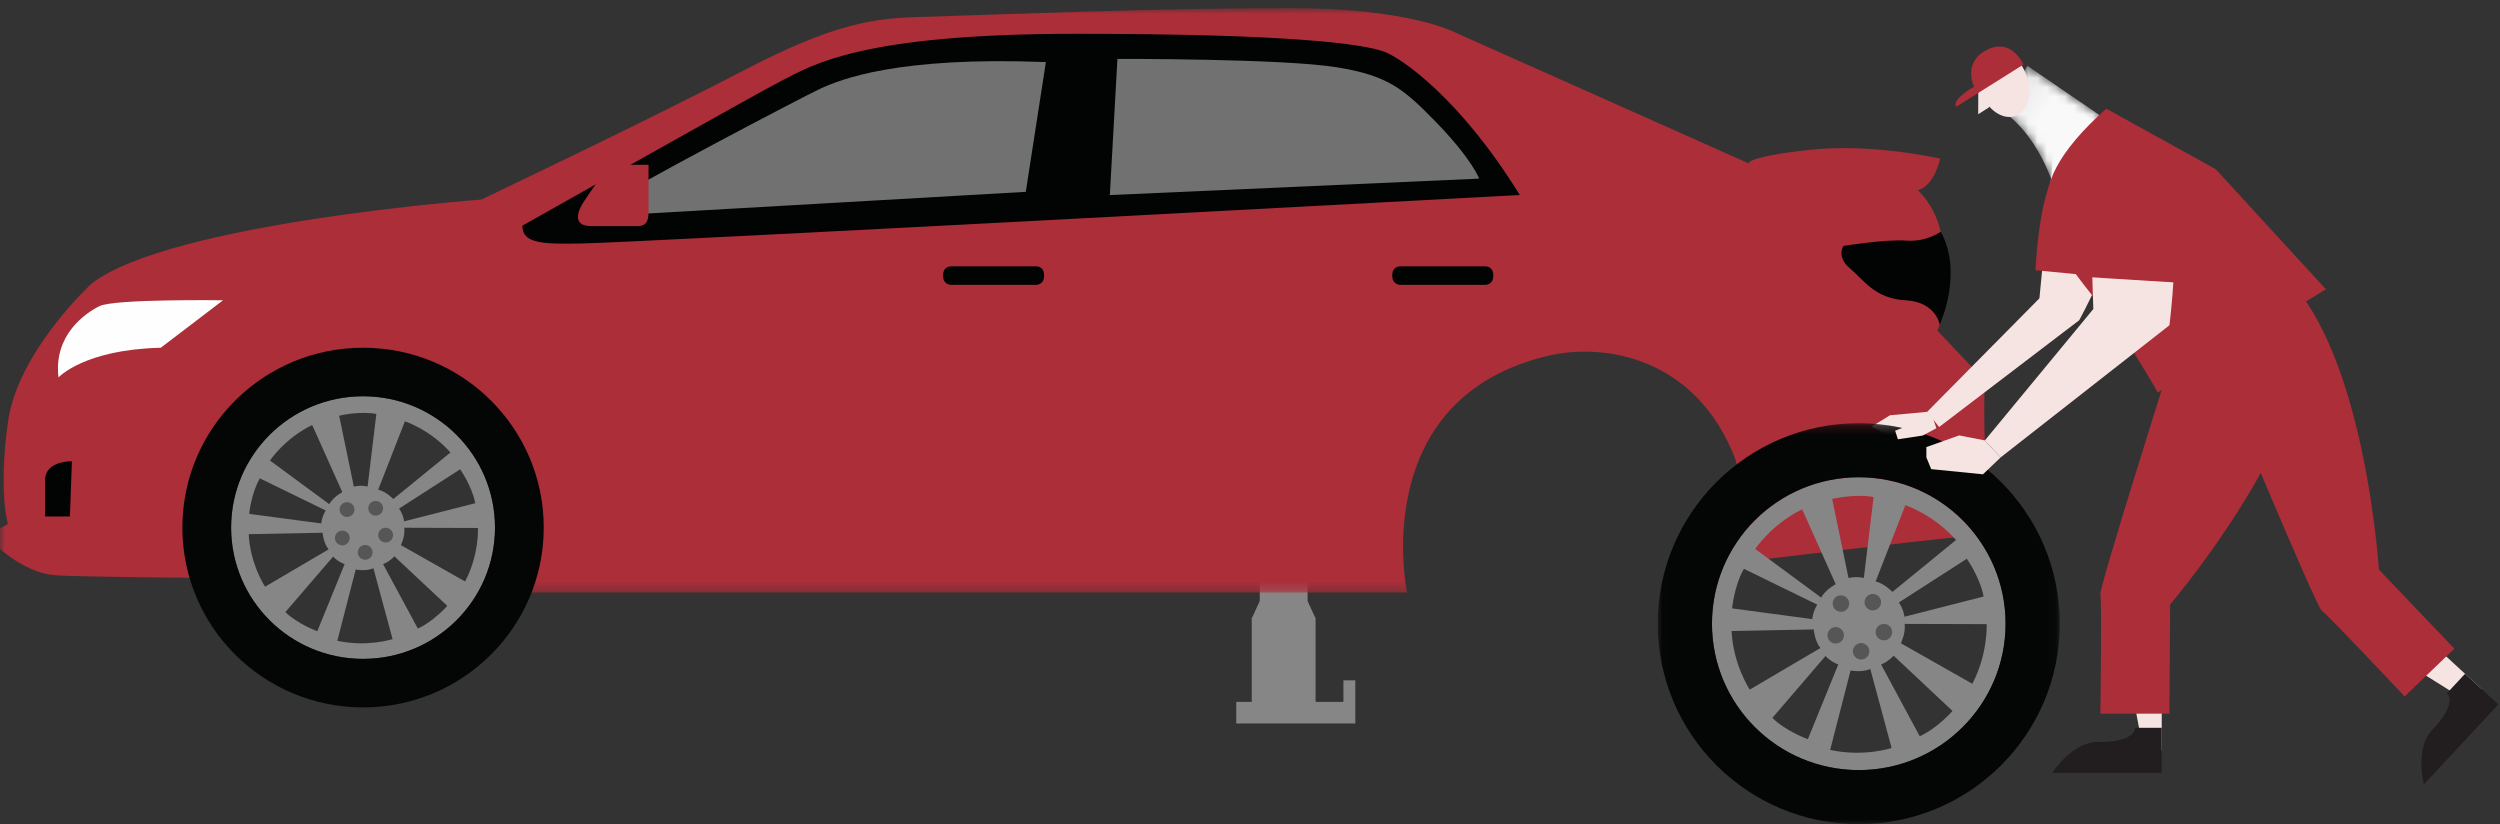 <?xml version="1.0" encoding="UTF-8"?>
<svg width="273px" height="90px" viewBox="0 0 273 90" version="1.1" xmlns="http://www.w3.org/2000/svg" xmlns:xlink="http://www.w3.org/1999/xlink">
    <rect x="0" y="0" width="273" height="90" fill="#333333" stroke="none"/>
    <!-- Generator: Sketch 50.2 (55047) - http://www.bohemiancoding.com/sketch -->
    <title>Group</title>
    <desc>Created with Sketch.</desc>
    <defs>
        <polygon id="path-1" points="0 0.881 217.873 0.881 217.873 64.709 0 64.709"></polygon>
        <path d="M0.644,5.106 C5.18,8.221 6.679,14.654 6.679,14.654 L13.991,7.428 L3.38,0.175 L0.644,5.106 Z" id="path-3"></path>
        <linearGradient x1="6.059%" y1="31.906%" x2="28.073%" y2="46.178%" id="linearGradient-5">
            <stop stop-color="#E9EAEB" offset="0%"></stop>
            <stop stop-color="#F9F9FA" offset="100%"></stop>
        </linearGradient>
        <polygon id="path-6" points="0.025 0.214 43.933 0.214 43.933 44 0.025 44"></polygon>
    </defs>
    <g id="Revise" stroke="none" stroke-width="1" fill="none" fill-rule="evenodd">
        <g id="Flash-Message" transform="translate(-134, -489)">
            <g id="Group-12" transform="translate(66, 201)">
                <g id="Group-11" transform="translate(0, 164)">
                    <g id="Group" transform="translate(68, 124)">
                        <polygon id="Fill-1" fill="#878686" points="146.701 74.291 146.701 76.645 143.662 76.645 143.662 67.435 143.618 67.435 142.787 65.632 142.787 61 137.566 61 137.566 65.632 136.736 67.435 136.691 67.435 136.691 76.645 135 76.645 135 79 136.691 79 143.662 79 146.701 79 148 79 148 76.645 148 74.291"></polygon>
                        <g id="Group-51">
                            <g id="Group-4">
                                <mask id="mask-2" fill="white">
                                    <use xlink:href="#path-1"></use>
                                </mask>
                                <g id="Clip-3"></g>
                                <path d="M52.555,21.794 C52.555,21.794 18.589,24.312 10.001,30.967 C10.001,30.967 1.955,38.341 0.871,46.076 C-0.214,53.81 0.871,57.227 0.871,57.227 L0,57.692 L0,59.932 C0,59.932 2.913,62.655 6.179,62.831 C9.445,63.007 21.229,63.095 21.229,63.095 C21.229,63.095 16.622,45.641 33.854,39.555 C40.689,37.141 56.116,38.72 58.079,55.436 C58.35,57.74 57.933,61.986 57.236,64.709 L153.648,64.709 C153.648,64.709 149.185,43.617 168.972,38.87 C175.155,37.386 185.193,38.973 189.491,50.114 C189.491,50.114 191.179,55.544 190.14,61.36 C190.14,61.36 212.277,58.737 213.088,58.737 C213.9,58.737 218.974,56.111 217.655,53.787 C216.335,51.464 216.741,41.565 216.741,41.565 L211.565,36.111 C211.565,36.111 213.19,32.575 212.175,27.222 C212.175,27.222 212.277,23.585 209.434,20.757 C209.434,20.757 211.058,20.555 211.87,17.323 C211.87,17.323 204.527,15.621 197.685,16.357 C190.842,17.094 190.935,17.829 190.935,17.829 L158.94,3.565 C158.94,3.565 154.021,0.872 140.732,0.881 C126.527,0.889 110.746,1.539 100.154,1.863 C95.406,2.008 90.981,2.604 81.423,7.583 C70.645,13.198 52.555,21.794 52.555,21.794" id="Fill-2" fill="#AB2E39" mask="url(#mask-2)"></path>
                            </g>
                            <path d="M57.039,24.645 C57.039,24.645 82.879,10.058 85.531,8.72 C88.73,7.106 94.093,3.691 117.394,3.691 C140.692,3.691 148.862,4.769 151.212,5.667 C153.026,6.363 159.418,10.688 165.957,21.292 C165.957,21.292 70.821,26.419 63.726,26.581 C59.217,26.684 57.042,26.6 57.039,24.645" id="Fill-5" fill="#020303"></path>
                            <path d="M114.211,6.779 L112.016,20.948 L66.376,23.564 C65.516,23.684 65.582,22.909 66.403,22.228 C68.067,20.848 87.84,10.482 89.56,9.693 C91.818,8.656 98,6.149 114.211,6.779" id="Fill-7" fill="#707170"></path>
                            <path d="M121.194,21.3 L122.023,6.432 C122.023,6.432 140.091,6.385 146.014,7.352 C151.446,8.24 153.192,9.618 156.643,13.158 C160.826,17.445 161.518,19.507 161.518,19.507 L121.194,21.3 Z" id="Fill-9" fill="#707170"></path>
                            <path d="M211.932,25.302 C211.932,25.302 210.369,26.45 208.147,26.275 C205.925,26.101 201.305,26.857 201.305,26.857 C201.305,26.857 200.486,28.02 202.007,29.301 C203.528,30.581 204.755,32.614 208.089,32.791 C211.421,32.968 211.813,35.444 211.813,35.444 C211.813,35.444 214.431,29.846 211.932,25.302" id="Fill-11" fill="#020303"></path>
                            <path d="M7.853,50.367 C7.853,50.367 4.922,50.295 4.922,52.418 L4.922,56.397 L7.635,56.397 L7.853,50.367 Z" id="Fill-13" fill="#020303"></path>
                            <path d="M6.387,41.219 C6.387,41.219 9.141,38.174 17.56,37.972 L24.356,32.791 C24.356,32.791 12.488,32.622 10.865,33.429 C9.242,34.237 5.841,36.629 6.387,41.219" id="Fill-15" fill="#FEFEFE"></path>
                            <path d="M70.821,23.079 L70.821,17.997 L68.617,17.997 C67.319,17.997 66.101,18.625 65.355,19.684 C64.699,20.612 63.954,21.687 63.613,22.241 C63.269,22.803 62.292,24.693 64.575,24.693 L69.801,24.693 C70.56,24.583 70.821,24.214 70.821,23.079" id="Fill-17" fill="#AB2E39"></path>
                            <path d="M113.093,29.083 L108.583,29.083 L108.416,29.083 L103.906,29.083 C103.443,29.083 102.981,29.299 102.981,30.097 C102.981,30.772 103.354,31.042 103.791,31.105 L108.416,31.105 L108.583,31.105 L113.208,31.105 C113.645,31.042 114.018,30.772 114.018,30.097 C114.018,29.299 113.556,29.083 113.093,29.083" id="Fill-19" fill="#020303"></path>
                            <path d="M162.145,29.083 L157.636,29.083 L157.468,29.083 L152.959,29.083 C152.495,29.083 152.033,29.299 152.033,30.097 C152.033,30.772 152.406,31.042 152.843,31.105 L157.468,31.105 L157.636,31.105 L162.261,31.105 C162.698,31.042 163.071,30.772 163.071,30.097 C163.071,29.299 162.609,29.083 162.145,29.083" id="Fill-21" fill="#020303"></path>
                            <path d="M43.775,59.527 C43.775,59.527 44.266,58.555 44.147,57.63 L52.195,57.655 C52.195,57.655 52.344,60.548 50.786,63.497 L43.775,59.527 Z M45.627,68.637 L41.834,61.605 C41.834,61.605 42.477,61.386 43.065,60.744 L48.842,66.159 C48.842,66.159 47.345,67.868 45.627,68.637 Z M36.836,69.973 L38.841,62.196 C38.841,62.196 39.913,62.411 40.777,62.055 L42.869,69.79 C42.869,69.79 40.103,70.694 36.836,69.973 Z M31.164,66.84 L36.379,60.776 C36.379,60.776 36.817,61.295 37.631,61.608 L34.648,68.928 C34.648,68.928 32.505,68.156 31.164,66.84 Z M28.946,64.067 C28.946,64.067 27.333,61.656 27.158,58.33 L35.223,58.175 C35.223,58.175 35.301,59.261 35.878,59.995 L28.946,64.067 Z M28.374,52.235 L35.575,55.747 C35.575,55.747 35.18,56.298 35.079,57.162 L27.212,56.114 C27.212,56.114 27.429,53.855 28.374,52.235 Z M34.092,46.413 L37.381,53.743 C37.381,53.743 36.408,54.238 35.953,55.053 L29.481,50.29 C29.481,50.29 31.083,47.87 34.092,46.413 Z M41.097,45.206 L40.142,53.132 C40.142,53.132 39.488,52.943 38.637,53.132 L37.036,45.395 C37.036,45.395 39.248,44.854 41.097,45.206 Z M44.216,46.007 C44.216,46.007 46.982,46.908 49.187,49.414 L42.945,54.499 C42.945,54.499 42.209,53.694 41.3,53.472 L44.216,46.007 Z M50.25,51.249 C50.25,51.249 51.558,53.106 51.896,54.951 L44.127,56.93 C44.127,56.93 44.068,56.254 43.582,55.533 L50.25,51.249 Z M39.646,43.271 C31.688,43.271 25.237,49.691 25.237,57.61 C25.237,65.531 31.688,71.951 39.646,71.951 C47.603,71.951 54.054,65.531 54.054,57.61 C54.054,49.691 47.603,43.271 39.646,43.271 Z" id="Fill-23" fill="#878686"></path>
                            <path d="M39.646,71.951 C31.689,71.951 25.237,65.531 25.237,57.61 C25.237,49.691 31.689,43.271 39.646,43.271 C47.603,43.271 54.055,49.691 54.055,57.61 C54.055,65.531 47.603,71.951 39.646,71.951 M39.646,37.972 C28.748,37.972 19.915,46.766 19.915,57.61 C19.915,68.456 28.748,77.25 39.646,77.25 C50.543,77.25 59.377,68.456 59.377,57.61 C59.377,46.766 50.543,37.972 39.646,37.972" id="Fill-25" fill="#040505"></path>
                            <path d="M41.833,55.504 C41.833,55.949 41.47,56.31 41.023,56.31 C40.576,56.31 40.214,55.949 40.214,55.504 C40.214,55.059 40.576,54.697 41.023,54.697 C41.47,54.697 41.833,55.059 41.833,55.504" id="Fill-27" fill="#565656"></path>
                            <path d="M42.92,58.436 C42.92,58.881 42.557,59.243 42.109,59.243 C41.662,59.243 41.301,58.881 41.301,58.436 C41.301,57.991 41.662,57.63 42.109,57.63 C42.557,57.63 42.92,57.991 42.92,58.436" id="Fill-29" fill="#565656"></path>
                            <path d="M38.704,55.642 C38.704,56.087 38.341,56.448 37.894,56.448 C37.447,56.448 37.085,56.087 37.085,55.642 C37.085,55.197 37.447,54.835 37.894,54.835 C38.341,54.835 38.704,55.197 38.704,55.642" id="Fill-31" fill="#565656"></path>
                            <path d="M38.191,58.747 C38.191,59.192 37.828,59.554 37.381,59.554 C36.934,59.554 36.572,59.192 36.572,58.747 C36.572,58.302 36.934,57.941 37.381,57.941 C37.828,57.941 38.191,58.302 38.191,58.747" id="Fill-33" fill="#565656"></path>
                            <path d="M40.687,60.315 C40.687,60.76 40.323,61.122 39.876,61.122 C39.429,61.122 39.067,60.76 39.067,60.315 C39.067,59.87 39.429,59.509 39.876,59.509 C40.323,59.509 40.687,59.87 40.687,60.315" id="Fill-35" fill="#565656"></path>
                            <polygon id="Fill-37" fill="#F6E4E2" points="232.821 75.459 234.046 81.937 236.062 81.937 236.062 73.848"></polygon>
                            <path d="M236.061,84.4 L224.099,84.4 C224.099,84.4 226.3,80.965 229.13,81.016 C233.225,81.092 233.165,79.474 233.165,79.474 L236.061,79.474 L236.061,84.4 Z" id="Fill-39" fill="#221E1F"></path>
                            <polygon id="Fill-41" fill="#F6E4E2" points="264.021 73.216 269.63 76.723 270.998 75.25 265.035 69.756"></polygon>
                            <path d="M272.814,76.923 L264.688,85.66 C264.688,85.66 263.65,81.719 265.611,79.687 C268.449,76.747 267.215,75.693 267.215,75.693 L269.183,73.578 L272.814,76.923 Z" id="Fill-43" fill="#221E1F"></path>
                            <polygon id="Fill-45" fill="#F6E4E2" points="210.445 44.971 206.385 45.347 204.378 46.588 206.724 47.83 209.773 47.325 211.392 45.553"></polygon>
                            <path d="M227.044,34.974 L211.752,46.63 L210.445,44.971 L222.705,32.577 L224.2,17.112 C224.486,13.675 224.876,12.705 225.888,12.503 C229.526,11.775 232.324,16.7 231.827,21.909 C231.306,27.354 227.044,34.974 227.044,34.974" id="Fill-47" fill="#F6E4E2"></path>
                            <path d="M222.259,29.511 L232.409,30.477 C232.409,30.477 234.124,15.997 229.917,16.267 C225.712,16.539 223.1,16.841 222.259,29.511" id="Fill-49" fill="#AB2E39"></path>
                        </g>
                        <g id="Group-54" transform="translate(218, 7)">
                            <mask id="mask-4" fill="white">
                                <use xlink:href="#path-3"></use>
                            </mask>
                            <g id="Clip-53"></g>
                            <path d="M0.644,5.106 C5.18,8.221 6.679,14.654 6.679,14.654 L13.991,7.428 L3.38,0.175 L0.644,5.106 Z" id="Fill-52" fill="url(#linearGradient-5)" mask="url(#mask-4)"></path>
                        </g>
                        <g id="Group-90" transform="translate(181, 5)">
                            <path d="M40.294,3.228 C40.998,5.178 40.45,7.161 39.07,7.659 C37.689,8.155 35.998,6.976 35.293,5.026 C34.589,3.076 35.137,1.093 36.517,0.597 C37.898,0.101 39.589,1.278 40.294,3.228" id="Fill-55" fill="#F6E4E2"></path>
                            <polygon id="Fill-57" fill="#F6E4E2" points="35.038 2.664 35.02 7.474 36.271 6.676"></polygon>
                            <path d="M32.619,6.659 L39.965,2.045 C39.965,2.045 38.671,-0.944 35.964,0.445 C33.256,1.834 34.562,4.472 34.562,4.472 C34.562,4.472 32.101,5.822 32.619,6.659" id="Fill-59" fill="#AB2E39"></path>
                            <path d="M49.002,6.863 L60.956,13.475 L72.989,26.588 L54.628,37.865 C54.628,37.865 51.571,32.375 48.714,28.807 C42.523,21.077 38.321,16.429 49.002,6.863" id="Fill-61" fill="#AB2E39"></path>
                            <path d="M55.901,34.904 C55.901,34.904 48.18,59.268 48.358,59.934 C48.536,60.601 48.358,72.933 48.358,72.933 L55.901,72.933 L55.978,61.011 C55.978,61.011 76.215,37.258 69.544,25.986 L55.901,34.904 Z" id="Fill-63" fill="#AB2E39"></path>
                            <path d="M61.761,36.852 C61.761,36.852 71.948,61.338 72.54,61.694 C73.132,62.052 81.585,71.054 81.585,71.054 L87.017,65.834 L78.775,57.197 C78.775,57.197 76.817,26.09 64.17,22.589 L61.761,36.852 Z" id="Fill-65" fill="#AB2E39"></path>
                            <path d="M55.901,30.519 L37.471,44.948 L35.746,43.093 L47.591,28.747 L47.136,14.522 C47.134,11.064 47.444,10.062 48.435,9.777 C50.632,9.144 55.344,12.158 55.901,14.706 C57.198,20.627 55.901,30.519 55.901,30.519" id="Fill-67" fill="#F6E4E2"></path>
                            <path d="M46.618,25.233 L58.721,25.985 C58.721,25.985 57.446,11.749 53.386,10.602 C50.164,9.69 46.939,6.863 45.853,14.039 C45.528,16.193 46.12,20.08 46.618,25.233" id="Fill-69" fill="#AB2E39"></path>
                            <path d="M26.573,65.243 C26.573,65.243 27.12,64.16 26.987,63.129 L35.942,63.156 C35.942,63.156 36.109,66.382 34.375,69.668 L26.573,65.243 Z M28.634,75.398 L24.414,67.56 C24.414,67.56 25.129,67.315 25.784,66.6 L32.212,72.637 C32.212,72.637 30.546,74.542 28.634,75.398 Z M18.853,76.888 L21.083,68.219 C21.083,68.219 22.276,68.459 23.238,68.061 L25.565,76.685 C25.565,76.685 22.488,77.692 18.853,76.888 Z M12.541,73.395 L18.344,66.636 C18.344,66.636 18.832,67.213 19.738,67.562 L16.417,75.722 C16.417,75.722 14.034,74.862 12.541,73.395 Z M10.074,70.305 C10.074,70.305 8.278,67.616 8.084,63.908 L17.058,63.736 C17.058,63.736 17.144,64.946 17.786,65.765 L10.074,70.305 Z M9.436,57.114 L17.45,61.029 C17.45,61.029 17.01,61.644 16.897,62.606 L8.145,61.437 C8.145,61.437 8.385,58.921 9.436,57.114 Z M15.799,50.622 L19.46,58.795 C19.46,58.795 18.375,59.347 17.87,60.255 L10.67,54.946 C10.67,54.946 12.451,52.248 15.799,50.622 Z M23.595,49.279 L22.531,58.114 C22.531,58.114 21.804,57.904 20.856,58.114 L19.075,49.489 C19.075,49.489 21.537,48.885 23.595,49.279 Z M27.063,50.17 C27.063,50.17 30.142,51.175 32.595,53.968 L25.651,59.639 C25.651,59.639 24.832,58.741 23.819,58.493 L27.063,50.17 Z M33.779,56.015 C33.779,56.015 35.234,58.085 35.61,60.141 L26.964,62.347 C26.964,62.347 26.899,61.595 26.359,60.79 L33.779,56.015 Z M21.979,47.12 C13.124,47.12 5.947,54.277 5.947,63.107 C5.947,71.936 13.124,79.094 21.979,79.094 C30.833,79.094 38.01,71.936 38.01,63.107 C38.01,54.277 30.833,47.12 21.979,47.12 Z" id="Fill-71" fill="#878686"></path>
                            <g id="Group-75" transform="translate(0, 41)">
                                <mask id="mask-7" fill="white">
                                    <use xlink:href="#path-6"></use>
                                </mask>
                                <g id="Clip-74"></g>
                                <path d="M21.979,38.094 C13.124,38.094 5.947,30.936 5.947,22.107 C5.947,13.278 13.124,6.12 21.979,6.12 C30.833,6.12 38.01,13.278 38.01,22.107 C38.01,30.936 30.833,38.094 21.979,38.094 M21.979,0.214 C9.854,0.214 0.025,10.017 0.025,22.107 C0.025,34.198 9.854,44 21.979,44 C34.104,44 43.933,34.198 43.933,22.107 C43.933,10.017 34.104,0.214 21.979,0.214" id="Fill-73" fill="#040505" mask="url(#mask-7)"></path>
                            </g>
                            <path d="M24.413,60.758 C24.413,61.254 24.009,61.657 23.512,61.657 C23.014,61.657 22.61,61.254 22.61,60.758 C22.61,60.262 23.014,59.859 23.512,59.859 C24.009,59.859 24.413,60.262 24.413,60.758" id="Fill-76" fill="#565656"></path>
                            <path d="M25.622,64.027 C25.622,64.523 25.218,64.926 24.721,64.926 C24.223,64.926 23.819,64.523 23.819,64.027 C23.819,63.531 24.223,63.128 24.721,63.128 C25.218,63.128 25.622,63.531 25.622,64.027" id="Fill-78" fill="#565656"></path>
                            <path d="M20.931,60.912 C20.931,61.408 20.528,61.811 20.03,61.811 C19.532,61.811 19.129,61.408 19.129,60.912 C19.129,60.416 19.532,60.013 20.03,60.013 C20.528,60.013 20.931,60.416 20.931,60.912" id="Fill-80" fill="#565656"></path>
                            <path d="M20.36,64.374 C20.36,64.87 19.956,65.272 19.459,65.272 C18.961,65.272 18.558,64.87 18.558,64.374 C18.558,63.877 18.961,63.475 19.459,63.475 C19.956,63.475 20.36,63.877 20.36,64.374" id="Fill-82" fill="#565656"></path>
                            <path d="M23.137,66.122 C23.137,66.618 22.733,67.021 22.236,67.021 C21.738,67.021 21.334,66.618 21.334,66.122 C21.334,65.626 21.738,65.223 22.236,65.223 C22.733,65.223 23.137,65.626 23.137,66.122" id="Fill-84" fill="#565656"></path>
                            <polygon id="Fill-86" fill="#F6E4E2" points="30.453 41.765 28.963 42.56 26.251 42.969 25.949 42.029 30.024 40.479"></polygon>
                            <polygon id="Fill-88" fill="#F6E4E2" points="35.746 43.093 32.93 42.549 29.36 43.822 29.36 44.949 29.886 46.23 35.54 46.794 37.471 44.949"></polygon>
                        </g>
                    </g>
                </g>
            </g>
        </g>
    </g>
</svg>